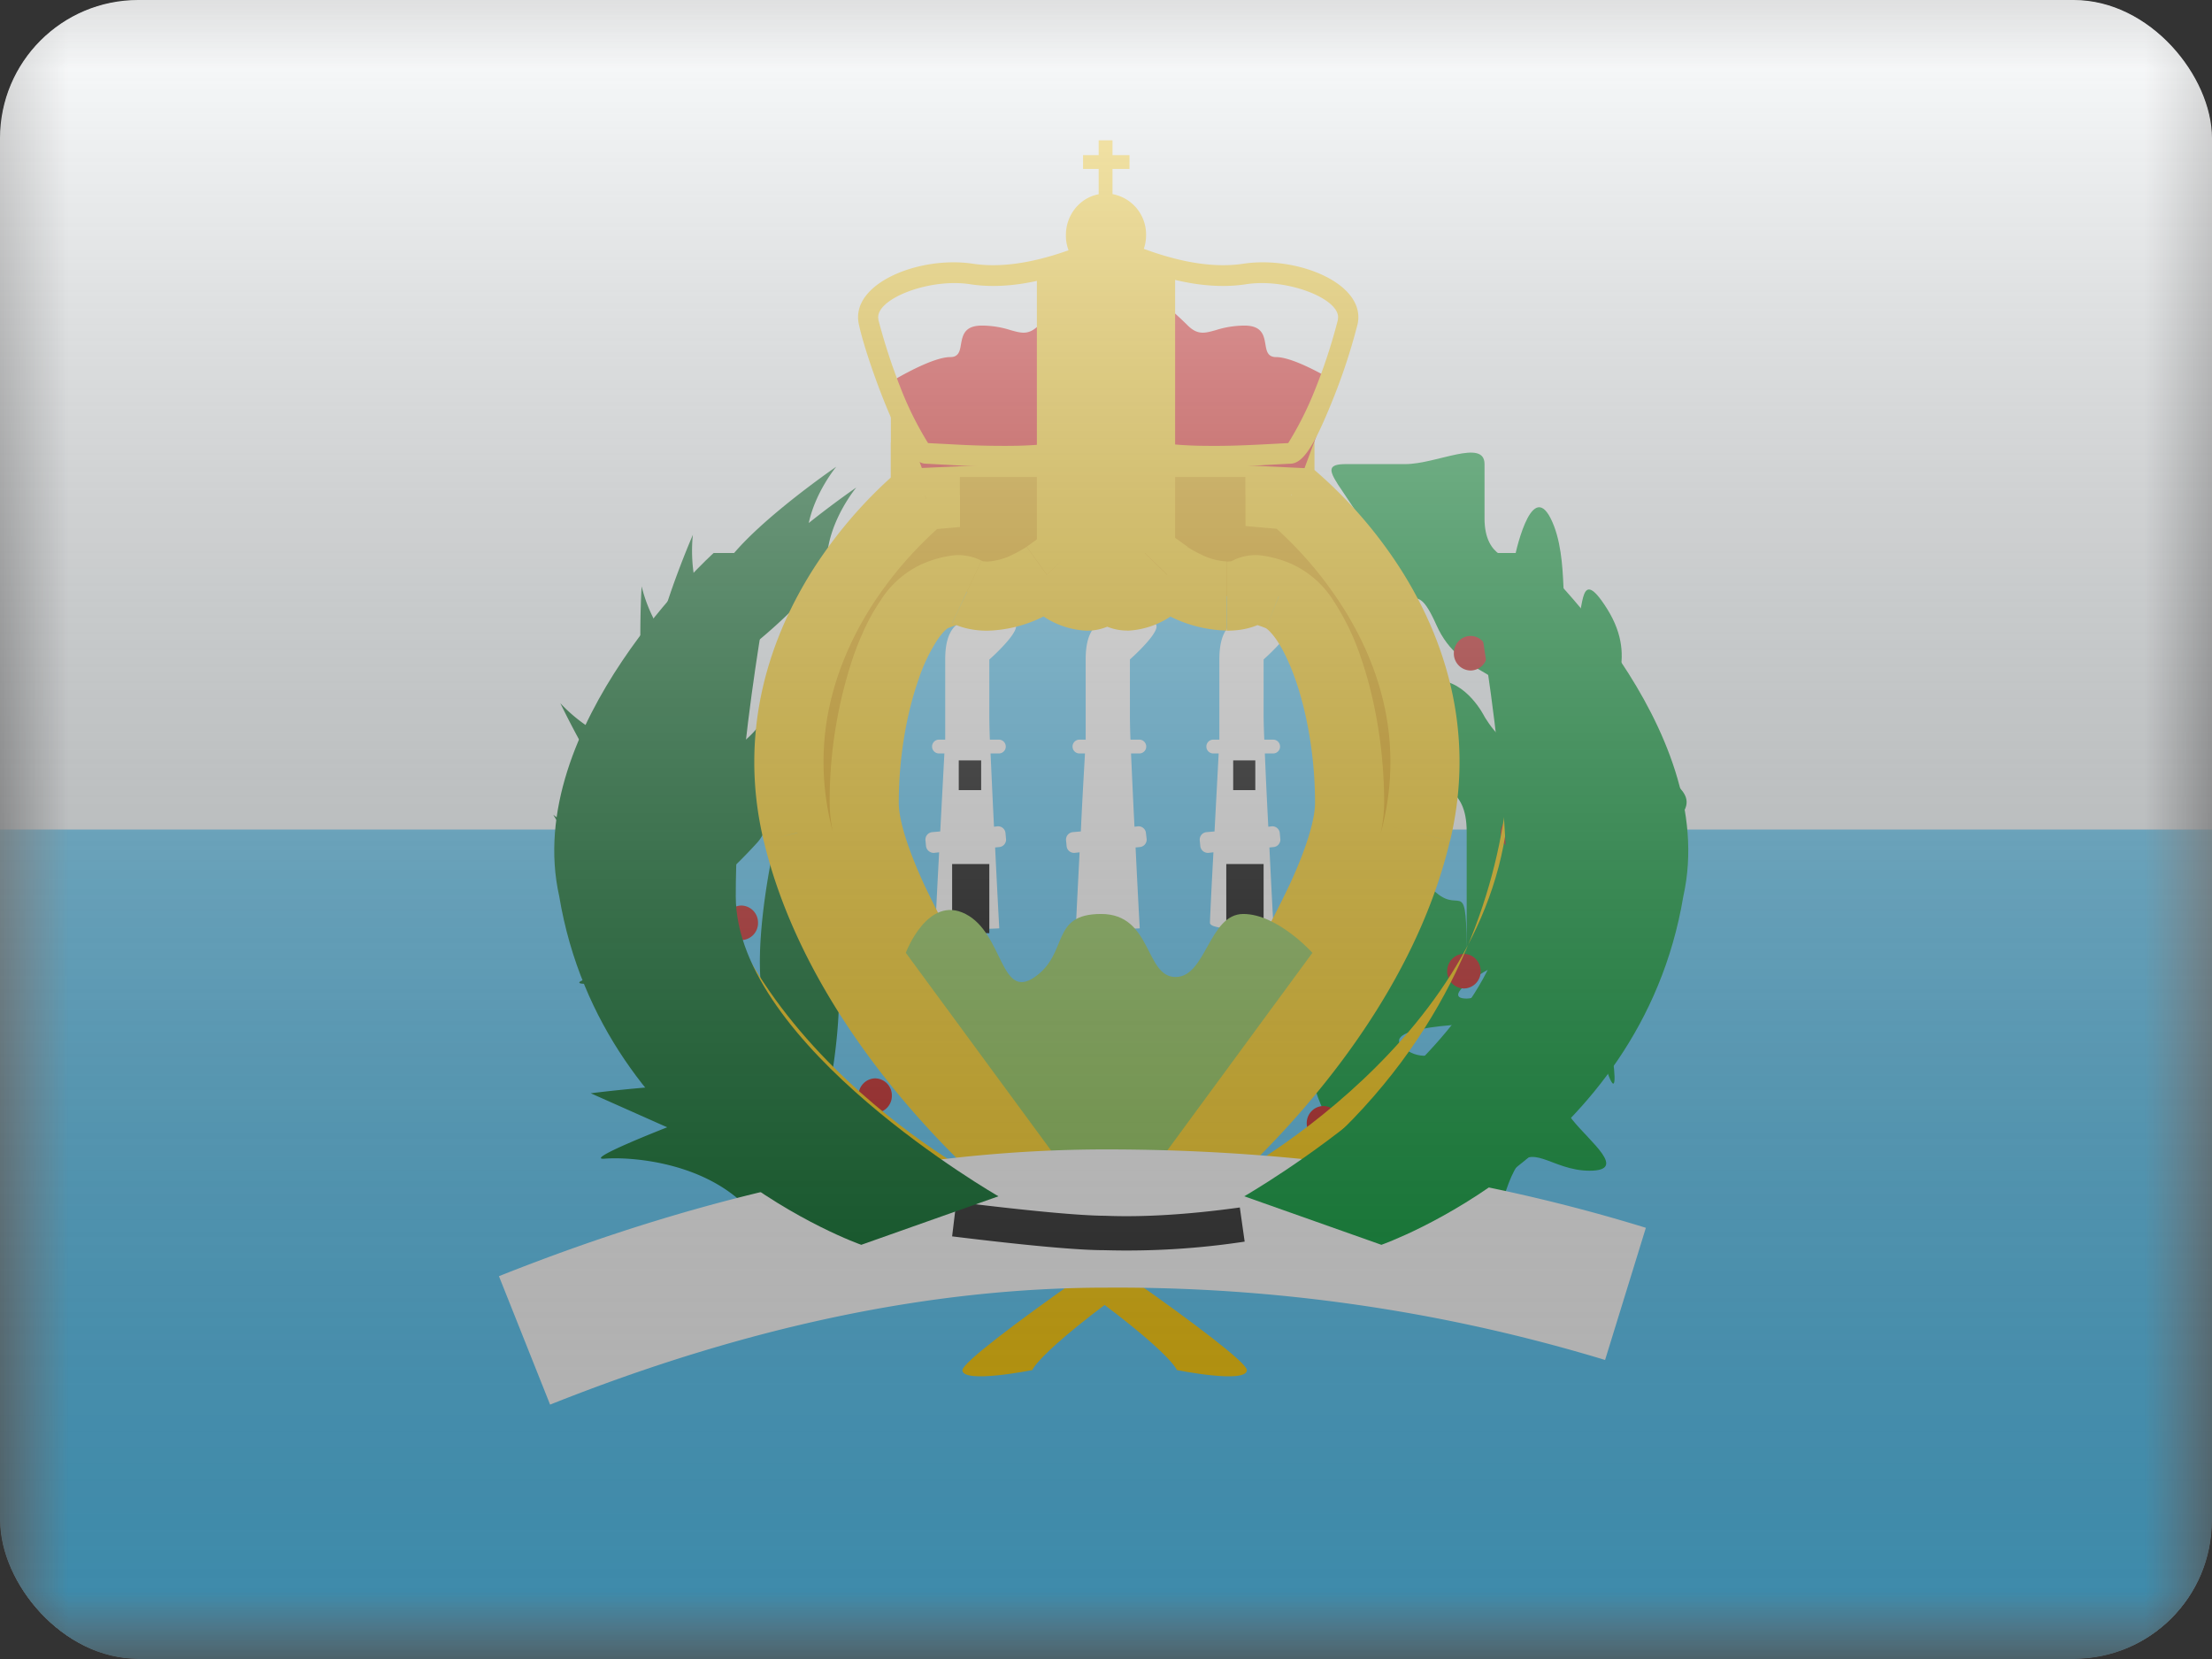 <svg fill="none" xmlns="http://www.w3.org/2000/svg" viewBox="0 0 16 12"><rect x="0" y="0" width="16" height="12" fill="#333333" stroke="none"/><g clip-path="url(#SM - San Marino__a)"><mask id="SM - San Marino__b" style="mask-type:alpha" maskUnits="userSpaceOnUse" x="0" y="0" width="16" height="12"><path fill="#fff" d="M0 0h16v12H0z"/></mask><g mask="url(#SM - San Marino__b)"><path fill-rule="evenodd" clip-rule="evenodd" d="M0 0v12h16V0H0Z" fill="#F7FCFF"/><mask id="SM - San Marino__c" style="mask-type:alpha" maskUnits="userSpaceOnUse" x="0" y="0" width="16" height="12"><path fill-rule="evenodd" clip-rule="evenodd" d="M0 0v12h16V0H0Z" fill="#fff"/></mask><g mask="url(#SM - San Marino__c)"><path fill-rule="evenodd" clip-rule="evenodd" d="M0 6v6h16V6H0Z" fill="#56C6F5"/><path fill-rule="evenodd" clip-rule="evenodd" d="M5.127 4.514a.28.28 0 0 0-.028-.107c-.128-.24-.087-.539-.087-.539s-.153.35-.243.681a1.099 1.099 0 0 1-.128-.308s-.06.969.126 1.199c.187.23.312.33.312.33s.014-.402-.04-.717c.038-.131.073-.275.085-.399.025-.018.09-.067.17-.133-.033.189-.035.291-.035.291s.705-.512.723-.783c.018-.271.212-.503.212-.503s-.16.11-.344.257c.049-.228.199-.407.199-.407s-.801.548-.867.837a3.274 3.274 0 0 0-.055.301Zm.034 1.665c-.076-.145-.41-.753-.644-.805-.265-.06-.464-.288-.464-.288s.417.877.692.987c.22.088.366.123.414.134-.008.118-.009.2-.009.2s.13-.095.329-.314c.199-.22.188-1.19.188-1.19s-.078.292-.29.462c-.142.114-.196.544-.216.814Zm-.625-.091c.302-.002.768.74.768.74s-.18.01-.496-.04c-.315-.05-.806-.895-.806-.895s.231.196.534.195ZM6.01 7.816s.18-.946-.09-1.166c-.27-.22-.317-.55-.317-.55s-.24 1.049 0 1.32c.24.272.407.396.407.396Zm-1.088-.255c.176.209.737 0 .737 0s.124.112-.321-.295c-.445-.406-1.35-.15-1.107-.15.244 0 .515.236.69.445Zm.416 1.11c.326.276 1.032-.38 1.032-.38s-.182-.22-.519-.383c-.336-.162-1.578 0-1.578 0l.553.246s-.615.24-.452.227c.163-.013.637.013.964.29Z" fill="#006923"/><path fill-rule="evenodd" clip-rule="evenodd" d="M9.607 8.098s-.281-.471 0-.7c.28-.227.391-.076.391-.338s.029-.184.167-.314.04-.446.225-.288c.184.158.219-.145.219.485v-.925c0-.353-.22-.27-.22-.506 0-.237-.218-.591 0-.591.22 0 .349.263.349.263s.215.367.215 0-.383-.258-.563-.663c-.18-.405-.152.045-.392-.476-.24-.522-.525-.688-.262-.688h.429c.225 0 .573-.187.573 0v.394c0 .294.215.294.215.294s.117-.587.264-.294c.147.294.047.77.155.77.107 0 .018-.492.254-.115.235.377 0 .633 0 .778 0 .146-.254.502-.254.502s.05.174.254 0c.204-.174.397-.349.397-.174 0 .174.398.228 0 .506-.397.279-.144.557-.397.557-.254 0-.553.368-.673.368s-.568.28-.344.28c.224 0 .454-.562.608-.28.155.28.153-.046.28.117.129.164.256 1.05.129.695-.128-.356-.329-.356-.673-.356-.344 0-1.013.025-.788.19.225.166.477-.165.573 0 .095.166.067.33.215.166.148-.166.293 0 .419 0s-.126.185 0 .343c.126.159.406.37.126.37s-.425-.224-.545 0c-.12.224-.125.614-.344.307-.22-.307-.61-.151-.61-.307 0-.155.085-.18-.154-.18-.238 0-.238-.19-.238-.19Z" fill="#093"/><path fill-rule="evenodd" clip-rule="evenodd" d="M10.758 4.725a.123.123 0 0 1-.12.125.123.123 0 0 1-.122-.125c0-.069.054-.125.121-.125s.121.056.121.125ZM5.17 5a.123.123 0 0 0 .121-.125.123.123 0 0 0-.12-.125.123.123 0 0 0-.122.125c0 .069.055.125.121.125Zm.121.525a.123.123 0 0 1-.12.125.123.123 0 0 1-.122-.125c0-.069.055-.125.121-.125.067 0 .121.056.121.125ZM5.363 6.8a.123.123 0 0 0 .12-.125.123.123 0 0 0-.12-.125.123.123 0 0 0-.121.125c0 .069.054.125.12.125Zm.968 1.25a.123.123 0 0 0 .12-.125.123.123 0 0 0-.12-.125.123.123 0 0 0-.121.125c0 .069.054.125.12.125Zm4.645-1.9a.123.123 0 0 0 .12-.125.123.123 0 0 0-.12-.125.123.123 0 0 0-.121.125c0 .069.054.125.12.125Zm-.266.875a.123.123 0 0 1-.121.125.123.123 0 0 1-.121-.125c0-.069.054-.125.12-.125.068 0 .122.056.122.125ZM9.573 8.25a.123.123 0 0 0 .12-.125.123.123 0 0 0-.12-.125.123.123 0 0 0-.121.125c0 .069.054.125.12.125ZM6.5 8.275a.123.123 0 0 1-.12.125.123.123 0 0 1-.122-.125c0-.069.054-.125.121-.125s.121.056.121.125Z" fill="#C51918"/><path fill-rule="evenodd" clip-rule="evenodd" d="M9.019 9.91c0-.103-1.55-1.17-1.966-1.407C6.636 8.268 4.605 6.971 5.158 5h-.084S4.7 7.428 7.28 8.938c1.174.788 1.233.972 1.233.972s.506.102.506 0Z" fill="#FECA00"/><path fill-rule="evenodd" clip-rule="evenodd" d="M6.962 9.91c0-.103 1.55-1.17 1.966-1.407.417-.235 2.448-1.532 1.895-3.503h.084S11.28 7.428 8.7 8.938c-1.174.788-1.233.972-1.233.972s-.506.102-.506 0Z" fill="#FECA00"/><path fill-rule="evenodd" clip-rule="evenodd" d="M8.024 8.443c1.082 0 1.96-1.401 1.96-2.768 0-1.367-.878-2.075-1.96-2.075-1.082 0-1.96.708-1.96 2.075 0 1.367.878 2.768 1.96 2.768Z" fill="#56C6F5"/><path fill-rule="evenodd" clip-rule="evenodd" d="M7.157 4.77s.301-.267.15-.267a.708.708 0 0 1-.103-.012c-.16-.025-.367-.059-.367.278v.581h-.045a.05.05 0 0 0 0 .1h.039l-.03.564-.057.005a.054.054 0 0 0-.05.058l.004.042c.003.03.03.052.059.05l.036-.004c-.014.257-.025.482-.025.51 0 .067.46.04.46.04s-.015-.27-.03-.585l.03-.003a.054.054 0 0 0 .049-.058l-.004-.043a.054.054 0 0 0-.058-.049l-.025.003c-.01-.19-.018-.38-.025-.53h.06a.05.05 0 1 0 0-.1H7.16a5.224 5.224 0 0 1-.004-.159v-.422Z" fill="#fff"/><path fill-rule="evenodd" clip-rule="evenodd" d="M6.935 5.5h.162v.215h-.162V5.5Zm-.048.75h.269v.5h-.269v-.5Z" fill="#000"/><path fill-rule="evenodd" clip-rule="evenodd" d="M8.173 4.77s.302-.267.15-.267a.708.708 0 0 1-.103-.012c-.16-.025-.367-.059-.367.278v.581h-.045a.05.05 0 1 0 0 .1h.04c-.007.124-.02.344-.03.564l-.058.005a.054.054 0 0 0-.049.058l.004.042c.002.03.028.052.058.05l.036-.004c-.013.257-.025.482-.025.51 0 .067.46.04.46.04s-.015-.27-.03-.585l.03-.003a.054.054 0 0 0 .05-.058l-.005-.043a.054.054 0 0 0-.058-.049l-.025.003c-.01-.19-.018-.38-.025-.53h.06a.05.05 0 1 0 0-.1h-.064a5.224 5.224 0 0 1-.004-.159v-.422Zm.967 0s.302-.267.151-.267a.708.708 0 0 1-.103-.012c-.16-.025-.368-.059-.368.278v.581h-.044a.05.05 0 0 0 0 .1h.039l-.03.564-.057.005a.054.054 0 0 0-.05.058l.004.042c.003.03.029.052.059.05l.036-.004c-.014.257-.025.482-.025.51 0 .067.46.04.46.04s-.015-.27-.03-.585l.03-.003a.054.054 0 0 0 .049-.058l-.004-.043a.054.054 0 0 0-.058-.049l-.025.003c-.01-.19-.019-.38-.025-.53h.06a.05.05 0 1 0 0-.1h-.064a5.224 5.224 0 0 1-.005-.159v-.422Z" fill="#fff"/><path fill-rule="evenodd" clip-rule="evenodd" d="M8.92 5.5h.16v.215h-.16V5.5Zm-.049.75h.269v.5h-.27v-.5Z" fill="#000"/><path fill-rule="evenodd" clip-rule="evenodd" d="M9.258 3.2H6.694v.383l-.018.001s-1.256.977-.907 2.44C6.117 7.485 7.502 8.57 7.502 8.57l.07-.253s-1.32-1.794-1.32-2.512c0-.717.25-1.39.513-1.494.159-.063.186-.05.23-.03.028.013.063.03.149.03.214 0 .428-.154.428-.154s.15.154.288.154c.138 0 .14-.154.14-.154V3.65h.015v.508s.002.154.14.154c.14 0 .288-.154.288-.154s.214.154.429.154c.085 0 .12-.017.15-.03.042-.02.07-.033.228.03.264.104.513.777.513 1.494 0 .718-1.32 2.512-1.32 2.512l.07.253s1.385-1.085 1.734-2.548c.348-1.462-.908-2.439-.908-2.439l-.08-.007V3.2Z" fill="#E8AA00"/><path d="M6.694 3.2v-.25h-.25v.25h.25Zm2.564 0h.25v-.25h-.25v.25Zm-2.564.383.022.249.228-.02v-.23h-.25Zm-.018.001-.022-.249-.073.007-.058.045.153.197Zm-.907 2.44-.244.057.244-.058ZM7.502 8.57l-.154.196.295.232.1-.362-.24-.066Zm.07-.253.241.067.033-.117-.072-.098-.202.148Zm-.807-4.006-.092-.233.092.233Zm.23-.03-.107.226.106-.226Zm.577-.124.18-.174-.15-.154-.175.125.145.203Zm.428 0 .25.004v-.004H8Zm0-.508V3.4h-.25v.25H8Zm.015 0h.25V3.4h-.25v.25Zm0 .508h-.25v.004l.25-.004Zm.428 0 .146-.203-.175-.125-.15.154.18.174Zm.578.124.106.226-.106-.226Zm.23.03-.093.232.092-.232Zm-.808 4.006-.201-.148-.072.098.032.117.241-.067Zm.07.253-.241.066.1.362.295-.232-.154-.196Zm.826-4.987.153-.197-.058-.045-.073-.007-.022.25Zm-.08-.007h-.25v.229l.227.02.022-.249ZM6.693 3.45h2.564v-.5H6.694v.5Zm.25.133V3.2h-.5v.383h.5Zm-.245.25.017-.001-.045-.498-.017.001.045.498Zm-.687 2.132c-.154-.645.044-1.186.29-1.576a2.78 2.78 0 0 1 .528-.607l-.154-.198-.153-.197-.002.002-.004.003a1.352 1.352 0 0 0-.059.05 3.28 3.28 0 0 0-.578.68c-.293.463-.55 1.142-.355 1.96l.487-.117Zm1.49 2.606a60.782 60.782 0 0 1 .155-.197.205.205 0 0 1-.013-.01 4.75 4.75 0 0 1-.194-.17 6.14 6.14 0 0 1-.494-.511c-.378-.44-.783-1.041-.944-1.718l-.487.116c.188.787.65 1.46 1.052 1.927a6.64 6.64 0 0 0 .77.758l.001.001.154-.196Zm-.17-.32-.07.253.481.133.07-.252-.482-.133Zm-1.33-2.445c0 .239.105.528.23.8.129.282.3.583.467.856a15.993 15.993 0 0 0 .656.983l.012.015c0 .002.002.004.003.005v.001a78.486 78.486 0 0 0 .404-.296l-.001-.001-.003-.004-.01-.014a9.941 9.941 0 0 1-.188-.266 15.51 15.51 0 0 1-.447-.684 8.007 8.007 0 0 1-.44-.804c-.122-.266-.183-.47-.183-.59h-.5Zm.67-1.727a.7.7 0 0 0-.305.27c-.076.11-.14.248-.193.398a3.284 3.284 0 0 0-.172 1.06h.5c0-.332.058-.652.144-.895a1.23 1.23 0 0 1 .135-.283c.048-.071.078-.086.076-.085l-.184-.465Zm.428-.024c-.03-.014-.096-.045-.194-.039a.798.798 0 0 0-.233.063l.184.465a.833.833 0 0 1 .074-.026c.015-.004.016-.004.009-.003a.118.118 0 0 1-.044-.005.12.12 0 0 1-.013-.005l.005.003.212-.453Zm.044.007a.25.25 0 0 1-.028-.002H7.11l-.01-.005-.212.453c.017.008.05.024.099.036a.638.638 0 0 0 .157.018v-.5Zm.428.096a52.978 52.978 0 0 1-.145-.203.258.258 0 0 1-.022.014.814.814 0 0 1-.074.04.47.47 0 0 1-.187.053v.5a.959.959 0 0 0 .402-.101 1.316 1.316 0 0 0 .17-.099h.001l-.145-.204Zm.288-.096c.01 0 .009.002-.005-.004a.498.498 0 0 1-.104-.074 53.71 53.71 0 0 1-.358.349.087.087 0 0 0 .004.004.737.737 0 0 0 .034.032.997.997 0 0 0 .09.07.61.61 0 0 0 .339.123v-.5Zm.14.096-.25-.003v-.006a.102.102 0 0 1 0-.007l.005-.012a.117.117 0 0 1 .037-.044.12.12 0 0 1 .068-.024v.5a.382.382 0 0 0 .384-.34.454.454 0 0 0 .006-.059v-.001L8 4.158Zm-.25-.508v.508h.5V3.65h-.5Zm.265-.25H8v.5h.015v-.5Zm-.25.25v.508h.5V3.65h-.5Zm.25.508-.25.004v.004a.323.323 0 0 0 .006.057.455.455 0 0 0 .036.117.382.382 0 0 0 .349.221v-.5a.12.12 0 0 1 .067.025.117.117 0 0 1 .037.044l.005.012a.045.045 0 0 1 0 .007.084.084 0 0 1 0 .005v.001l-.25.003Zm.14.404a.61.61 0 0 0 .34-.122.999.999 0 0 0 .126-.106l.001-.001-.179-.175-.179-.174-.001.001a.422.422 0 0 1-.103.073c-.014.006-.014.004-.004.004v.5Zm.288-.404-.145.204.002.001.003.003a.764.764 0 0 0 .046.03c.03.017.07.041.12.065a.959.959 0 0 0 .403.1v-.5a.47.47 0 0 1-.187-.052.815.815 0 0 1-.097-.054l-.145.203Zm.429.404c.059 0 .11-.006.157-.018a.5.5 0 0 0 .098-.036l-.212-.453a.192.192 0 0 1-.01.005h.001H8.9a.25.25 0 0 1-.027.002v.5Zm.255-.054.006-.003a.12.12 0 0 1-.038.01h-.02c-.007 0-.006-.001.01.003a.833.833 0 0 1 .073.026l.185-.465a.798.798 0 0 0-.234-.063.367.367 0 0 0-.194.04l.212.452Zm.031.036c-.001 0 .028.014.077.085.045.066.092.162.135.283.085.243.143.563.143.894h.5c0-.385-.067-.76-.172-1.06a1.749 1.749 0 0 0-.193-.398.7.7 0 0 0-.305-.269l-.185.465Zm.355 1.262c0 .121-.06.325-.183.591a8.007 8.007 0 0 1-.44.804 15.51 15.51 0 0 1-.634.95l-.01.014-.004.004v.001a217.345 217.345 0 0 1 .403.296v-.001l.004-.005.011-.015a10.606 10.606 0 0 0 .195-.277 16 16 0 0 0 .461-.706 8.43 8.43 0 0 0 .468-.856c.125-.272.229-.561.229-.8h-.5Zm-1.31 2.579.069.252.482-.133-.07-.252-.482.133Zm.31.186.154.196.002-.001a.603.603 0 0 0 .017-.014 5.25 5.25 0 0 0 .218-.19c.141-.13.332-.318.535-.554.402-.468.864-1.14 1.05-1.927l-.485-.116c-.162.677-.567 1.278-.945 1.718a6.14 6.14 0 0 1-.7.69l.154.198Zm1.977-2.49c.195-.817-.061-1.496-.355-1.96a3.277 3.277 0 0 0-.636-.73l-.004-.002a.18.18 0 0 1-.002-.002l-.154.197a32.07 32.07 0 0 1-.152.198l.007.007.033.028a2.78 2.78 0 0 1 .485.572c.248.39.446.93.292 1.576l.486.116ZM9.36 3.335l-.08-.007-.045.498.08.007.045-.498ZM9.008 3.2v.377h.5V3.2h-.5Z" fill="#FFD018"/><path fill-rule="evenodd" clip-rule="evenodd" d="M6.552 6.892s.157-.422.432-.281c.275.14.25.63.501.456.25-.175.108-.456.48-.456.37 0 .315.456.538.456.222 0 .241-.456.49-.456.248 0 .5.281.5.281l-1.47 2.002-1.471-2.002Z" fill="#8FC753"/><path fill-rule="evenodd" clip-rule="evenodd" d="M7.947 1.015h.1v.107h.123v.1h-.123v.182a.297.297 0 0 1 .243.296c0 .166-.13.3-.29.3a.295.295 0 0 1-.29-.3c0-.147.102-.27.237-.295v-.183h-.113v-.1h.113v-.107Z" fill="#FFD018"/><path fill-rule="evenodd" clip-rule="evenodd" d="M6.873 2.583c-.14 0-.435.182-.435.182l.23.62 1.384-.063 1.384.064.23-.62s-.295-.183-.435-.183c-.062 0-.07-.044-.078-.093-.011-.064-.024-.135-.152-.135a.697.697 0 0 0-.207.033c-.079.022-.13.037-.202-.033l-.01-.01c-.117-.113-.24-.231-.439-.231-.04 0-.069.046-.09.12-.023-.074-.053-.12-.092-.12-.199 0-.321.118-.44.232l-.009.009c-.073.07-.123.055-.202.033a.691.691 0 0 0-.207-.033c-.128 0-.14.071-.152.135-.008.049-.016.093-.078.093Z" fill="#E31D1C"/><path fill-rule="evenodd" clip-rule="evenodd" d="M7.5 2s.333-.241.5-.241c.167 0 .5.241.5.241v2h-1V2Z" fill="#FFD018"/><path fill-rule="evenodd" clip-rule="evenodd" d="m7.804 1.784-.097.034c-.257.089-.48.118-.667.09-.387-.06-.891.141-.828.436.027.129.108.373.192.58.117.286.199.43.294.43l.186.01.013.001c.141.007.265.011.384.01.345-.001.558-.035.634-.138l.023-.03-.01-.037c-.091-.312-.133-.738-.126-1.28l.002-.106Zm-1.45.527c-.032-.144.363-.302.664-.255.188.029.4.007.638-.065 0 .482.038.873.119 1.174-.069.036-.25.06-.495.06a6.319 6.319 0 0 1-.375-.01l-.192-.01a2.412 2.412 0 0 1-.175-.34 4.336 4.336 0 0 1-.185-.554Zm1.873-.527.097.034c.257.089.48.118.667.09.387-.06.892.141.829.436a4.32 4.32 0 0 1-.193.58c-.117.286-.199.43-.294.43l-.185.01-.014.001c-.14.007-.265.011-.384.01-.344-.001-.558-.035-.634-.138l-.023-.03.011-.037c.09-.312.132-.738.125-1.28l-.002-.106Zm1.45.527c.032-.144-.363-.302-.664-.255-.188.029-.4.007-.638-.065.001.482-.038.873-.119 1.174.07.036.25.06.495.06.116.001.238-.003.376-.01l.191-.01a2.412 2.412 0 0 0 .175-.34 4.04 4.04 0 0 0 .185-.554Z" fill="#FFD018"/><path d="m3.979 10.16-.37-.929c1.53-.61 2.994-.917 4.391-.917 1.38 0 2.682.19 3.905.567l-.295.956A12.152 12.152 0 0 0 8 9.314c-1.264 0-2.604.281-4.021.846Z" fill="#fff"/><path d="m6.887 8.943.03-.249c.538.066.896.099 1.077.1.273.011.598-.008.974-.06l.035.247a5.68 5.68 0 0 1-1.014.062c-.19 0-.555-.033-1.102-.1Z" fill="#272727"/><path fill-rule="evenodd" clip-rule="evenodd" d="M5.162 4S3.77 5.255 4.045 6.483C4.357 8.352 6.23 9.004 6.23 9.004l.992-.351s-1.9-1.09-1.9-2.17C5.32 5.402 5.606 4 5.606 4h-.444Z" fill="#006923"/><path fill-rule="evenodd" clip-rule="evenodd" d="M11.06 4s1.39 1.255 1.116 2.483c-.312 1.869-2.184 2.521-2.184 2.521L9 8.653s1.9-1.09 1.9-2.17C10.9 5.402 10.616 4 10.616 4h.443Z" fill="#093"/></g></g><path fill="url(#SM - San Marino__d)" style="mix-blend-mode:overlay" d="M0 0h16v12H0z"/></g><defs><linearGradient id="SM - San Marino__d" x1="8" y1="0" x2="8" y2="12" gradientUnits="userSpaceOnUse"><stop stop-color="#fff" stop-opacity=".7"/><stop offset="1" stop-opacity=".3"/></linearGradient><clipPath id="SM - San Marino__a"><rect width="16" height="12" rx="1" fill="#fff"/></clipPath></defs></svg>